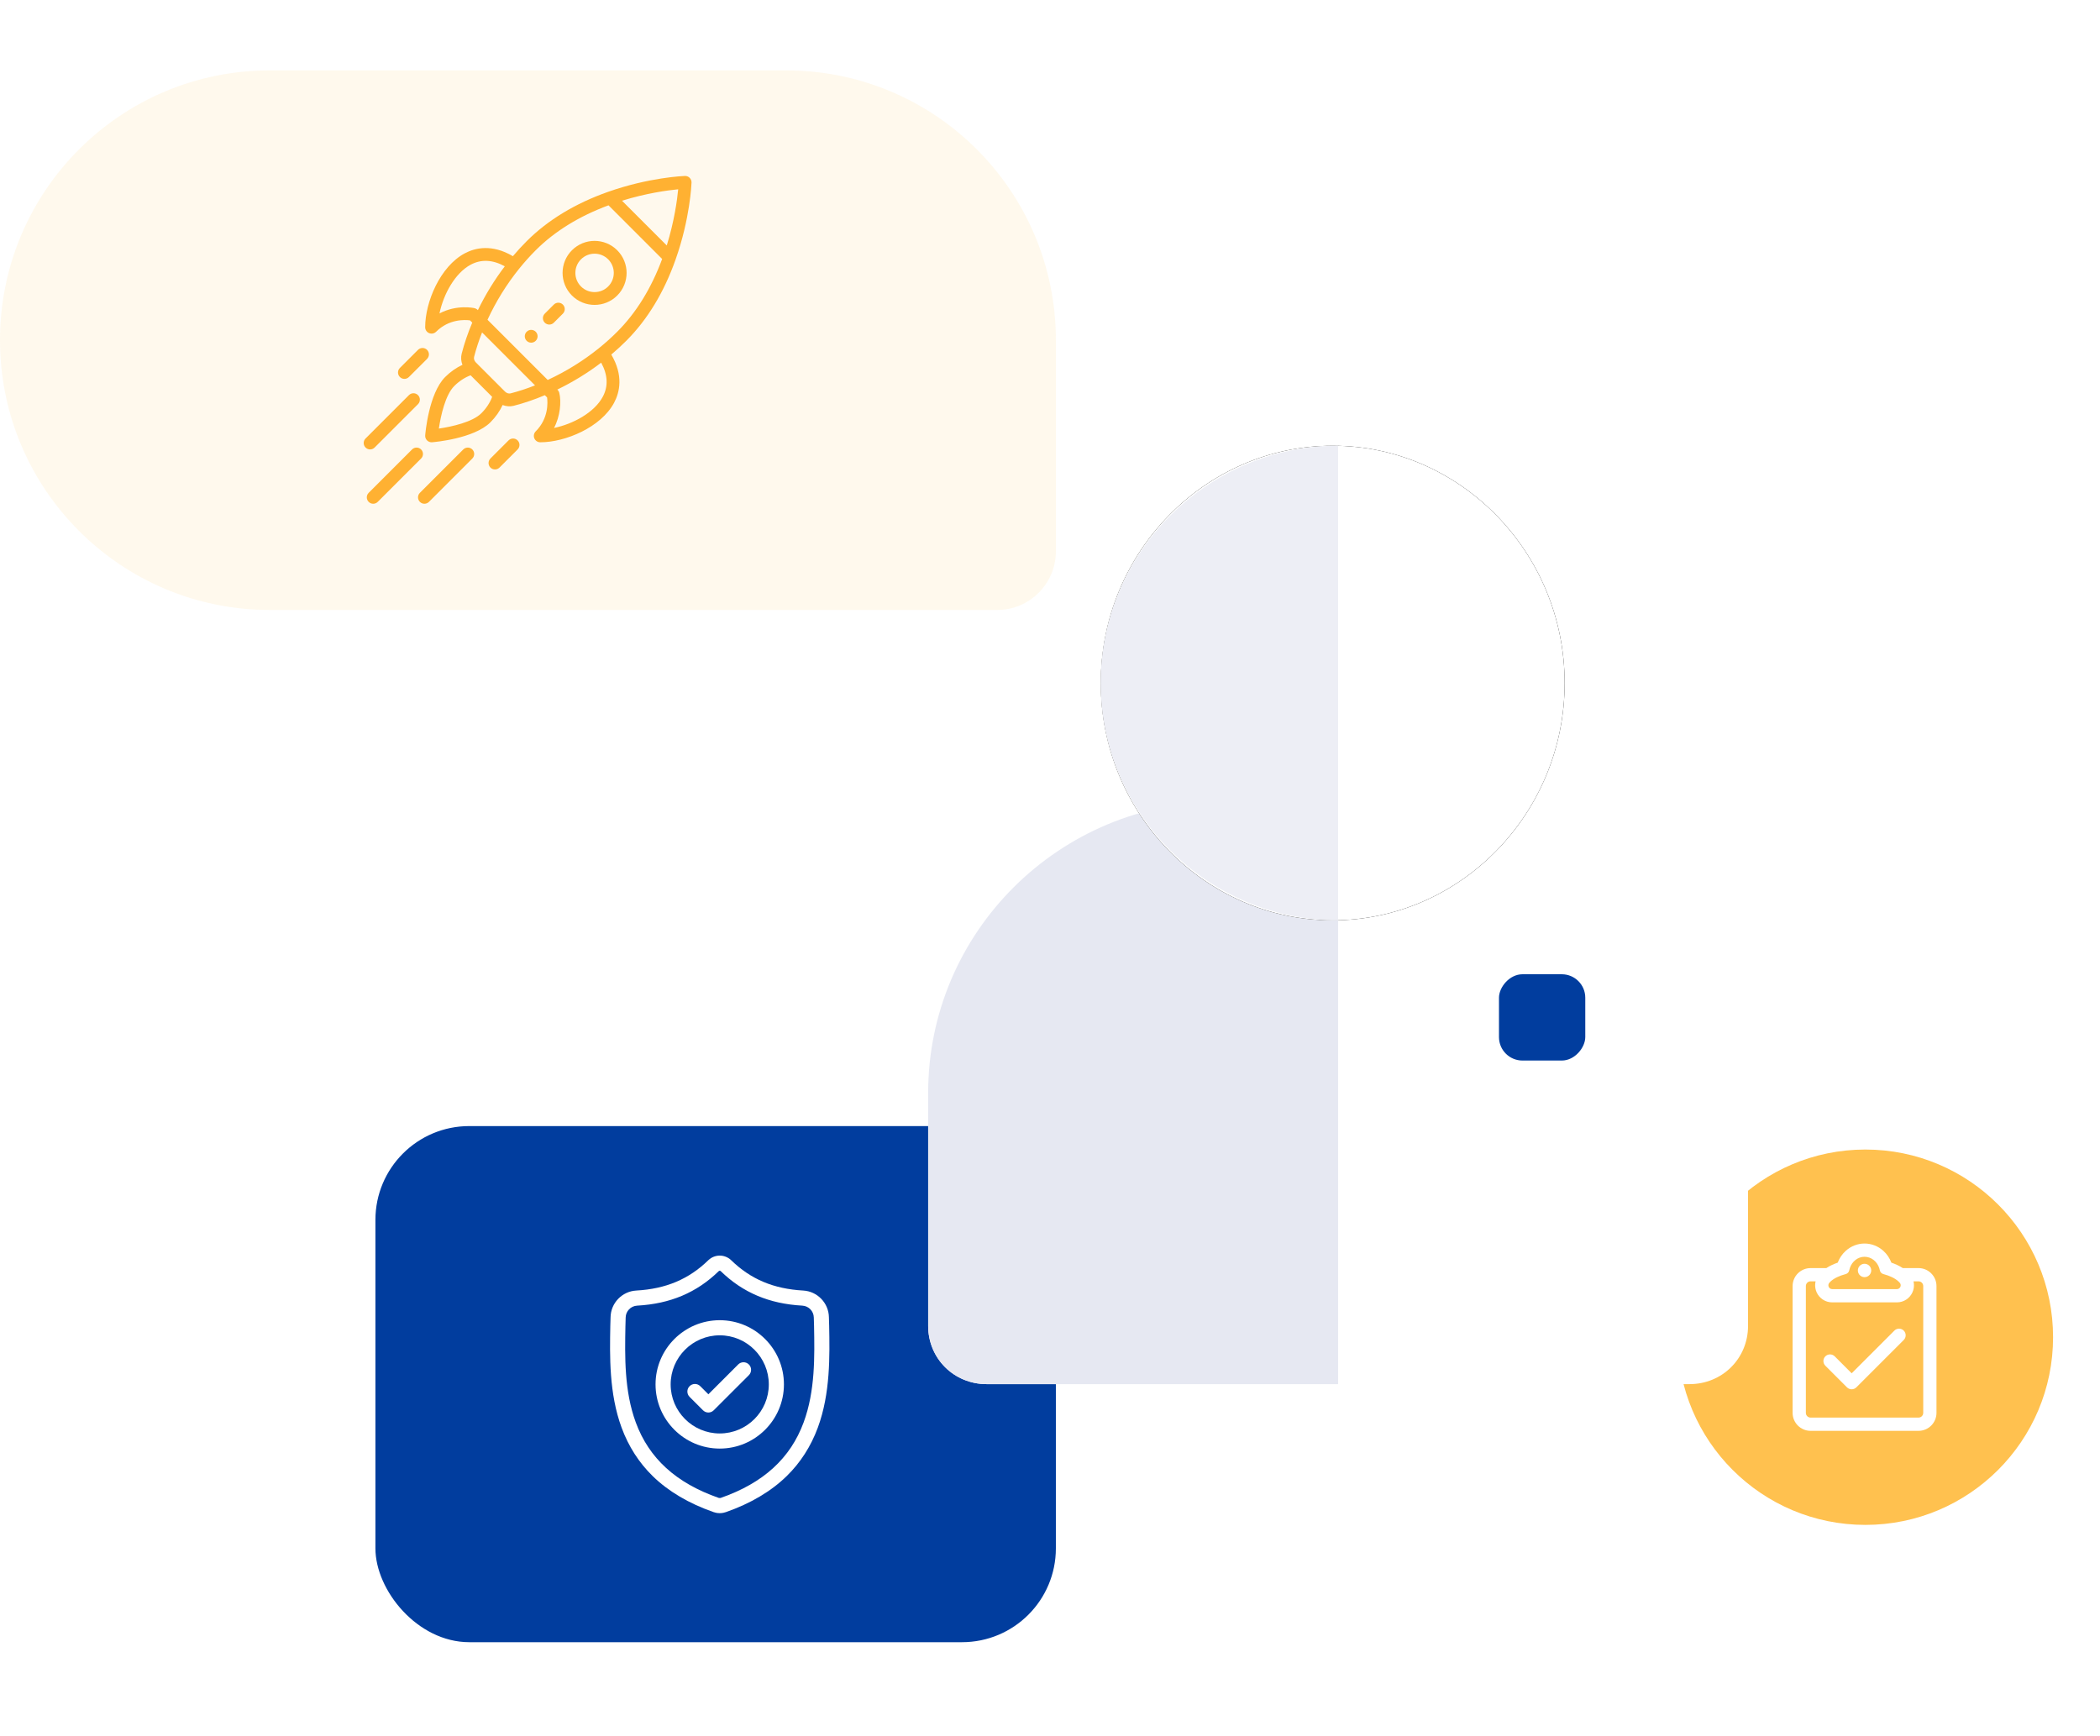 <?xml version="1.0" encoding="UTF-8"?>
<svg width="179px" height="148px" viewBox="0 0 179 148" version="1.1" xmlns="http://www.w3.org/2000/svg" xmlns:xlink="http://www.w3.org/1999/xlink">
    <!-- Generator: Sketch 55.1 (78136) - https://sketchapp.com -->
    <title>Group 7</title>
    <desc>Created with Sketch.</desc>
    <defs>
        <filter x="-104.3%" y="-110.0%" width="310.0%" height="282.5%" filterUnits="objectBoundingBox" id="filter-1">
            <feOffset dx="0" dy="0" in="SourceAlpha" result="shadowOffsetOuter1"></feOffset>
            <feGaussianBlur stdDeviation="15" in="shadowOffsetOuter1" result="shadowBlurOuter1"></feGaussianBlur>
            <feColorMatrix values="0 0 0 0 0   0 0 0 0 0   0 0 0 0 0  0 0 0 0.1 0" type="matrix" in="shadowBlurOuter1" result="shadowMatrixOuter1"></feColorMatrix>
            <feMerge>
                <feMergeNode in="shadowMatrixOuter1"></feMergeNode>
                <feMergeNode in="SourceGraphic"></feMergeNode>
            </feMerge>
        </filter>
        <path d="M35.402,-9.9475983e-14 C24.529,-9.9475983e-14 15.632,9.104 15.632,20.23 C15.632,31.356 24.529,40.46 35.402,40.46 C46.276,40.46 55.172,31.356 55.172,20.23 C55.172,9.104 46.276,-9.9475983e-14 35.402,-9.9475983e-14 Z" id="path-2"></path>
        <filter x="-113.8%" y="-111.2%" width="327.6%" height="322.4%" filterUnits="objectBoundingBox" id="filter-3">
            <feMorphology radius="5" operator="dilate" in="SourceAlpha" result="shadowSpreadOuter1"></feMorphology>
            <feOffset dx="0" dy="0" in="shadowSpreadOuter1" result="shadowOffsetOuter1"></feOffset>
            <feGaussianBlur stdDeviation="10" in="shadowOffsetOuter1" result="shadowBlurOuter1"></feGaussianBlur>
            <feColorMatrix values="0 0 0 0 0.125   0 0 0 0 0.145   0 0 0 0 0.2  0 0 0 0.05 0" type="matrix" in="shadowBlurOuter1"></feColorMatrix>
        </filter>
    </defs>
    <g id="Page-1" stroke="none" stroke-width="1" fill="none" fill-rule="evenodd">
        <g id="Staking-Copy-2" transform="translate(-353, -1232)">
            <g id="Group-7" transform="translate(353, 1238)">
                <g id="Group-11" transform="translate(143, 92)">
                    <g id="Group-6" fill="#FFC14F">
                        <circle id="Oval" cx="16" cy="16" r="16"></circle>
                    </g>
                    <g id="clipboard-verification-outlined-sign" transform="translate(9.778, 8)" fill="#FFFFFF" fill-rule="nonzero">
                        <path d="M9.412,2.107 C9.098,1.901 8.756,1.752 8.44,1.644 C8.293,1.256 8.057,0.908 7.754,0.635 C7.308,0.234 6.74,0.013 6.152,0.013 C5.565,0.013 4.997,0.234 4.551,0.635 C4.248,0.908 4.012,1.256 3.865,1.644 C3.549,1.752 3.207,1.901 2.893,2.107 L1.553,2.107 C0.708,2.107 0.021,2.794 0.021,3.639 L0.021,14.449 C0.021,15.295 0.708,15.982 1.553,15.982 L10.751,15.982 C11.596,15.982 12.284,15.295 12.284,14.449 L12.284,3.639 C12.284,2.794 11.596,2.107 10.751,2.107 L9.412,2.107 Z M4.847,2.303 C4.86,2.235 4.877,2.17 4.898,2.107 C5.084,1.544 5.576,1.142 6.152,1.142 C6.729,1.142 7.22,1.544 7.407,2.107 C7.428,2.17 7.445,2.235 7.458,2.303 C7.488,2.456 7.605,2.576 7.756,2.616 C8.303,2.76 8.749,2.976 9.034,3.236 C9.079,3.277 9.12,3.319 9.157,3.362 C9.337,3.574 9.188,3.9 8.91,3.9 L3.395,3.9 C3.117,3.9 2.968,3.574 3.148,3.362 C3.185,3.319 3.226,3.277 3.271,3.236 C3.555,2.976 4.002,2.76 4.549,2.616 C4.7,2.576 4.817,2.456 4.847,2.303 Z M11.155,3.639 L11.155,14.449 C11.155,14.672 10.974,14.853 10.751,14.853 L1.553,14.853 C1.331,14.853 1.15,14.672 1.15,14.449 L1.15,3.639 C1.15,3.416 1.331,3.236 1.553,3.236 L1.98,3.236 C1.966,3.292 1.956,3.349 1.95,3.406 C1.919,3.672 1.962,3.941 2.075,4.185 C2.187,4.428 2.364,4.635 2.585,4.784 C2.824,4.944 3.104,5.029 3.395,5.029 L8.91,5.029 C9.201,5.029 9.481,4.944 9.72,4.784 C9.941,4.635 10.118,4.428 10.23,4.185 C10.343,3.941 10.386,3.672 10.355,3.406 C10.349,3.349 10.338,3.292 10.325,3.236 L10.751,3.236 C10.974,3.236 11.155,3.416 11.155,3.639 Z" id="Shape"></path>
                        <path d="M6.152,2.88 C6.467,2.88 6.722,2.625 6.722,2.31 C6.722,2.238 6.709,2.17 6.685,2.107 C6.603,1.892 6.395,1.74 6.152,1.74 C5.91,1.74 5.702,1.892 5.62,2.107 C5.596,2.17 5.583,2.238 5.583,2.31 C5.583,2.625 5.838,2.88 6.152,2.88 Z" id="Path"></path>
                        <path d="M8.695,7.436 L5.055,11.076 L3.61,9.63 C3.389,9.41 3.032,9.41 2.811,9.63 C2.591,9.851 2.591,10.208 2.811,10.429 L4.656,12.274 C4.762,12.379 4.906,12.439 5.055,12.439 C5.205,12.439 5.349,12.379 5.454,12.274 L9.493,8.235 C9.714,8.014 9.714,7.657 9.493,7.436 C9.273,7.216 8.915,7.216 8.695,7.436 Z" id="Path"></path>
                    </g>
                </g>
                <rect id="Rectangle-Copy-13" fill="#013D9E" x="32" y="90" width="58" height="44" rx="8"></rect>
                <path d="M23,0 L67,0 C79.703,-2.33342044e-15 90,10.297 90,23 C90,35.703 79.703,46 67,46 L5,46 C2.239,46 3.38176876e-16,43.761 0,41 L0,23 C-1.55561363e-15,10.297 10.297,2.33342044e-15 23,0 Z" id="Rectangle-Copy-12" fill="#FFC14F" opacity="0.1" transform="translate(45, 23) scale(-1, 1) translate(-45, -23) "></path>
                <g id="communication" filter="url(#filter-1)" transform="translate(114, 72) scale(-1, 1) translate(-114, -72) translate(79, 32)">
                    <path d="M44.926,30.345 L24.959,30.345 C11.182,30.345 0,41.468 0,55.172 L0,75.034 C0,77.816 2.196,80 4.992,80 L64.893,80 C67.689,80 69.885,77.816 69.885,75.034 L69.885,55.172 C69.885,41.468 58.703,30.345 44.926,30.345 Z" id="Path" fill="#FFFFFF"></path>
                    <path d="M69.885,55.172 L69.885,75.034 C69.885,77.816 67.689,80 64.893,80 L34.943,80 L34.943,30.345 L44.926,30.345 C58.703,30.345 69.885,41.468 69.885,55.172 Z" id="Path" fill="#E6E8F2" fill-rule="nonzero"></path>
                    <g id="Path">
                        <use fill="black" fill-opacity="1" filter="url(#filter-3)" xlink:href="#path-2"></use>
                        <use fill="#FFFFFF" fill-rule="evenodd" xlink:href="#path-2"></use>
                    </g>
                    <path d="M55.172,20.23 C55.172,31.356 46.069,40.46 34.943,40.46 L34.943,-9.9475983e-14 C46.069,-9.9475983e-14 55.172,9.104 55.172,20.23 Z" id="Path" fill="#EDEEF5" fill-rule="nonzero"></path>
                    <rect id="Rectangle" fill="#013D9E" x="13.874" y="45.057" width="7.356" height="7.356" rx="2"></rect>
                </g>
                <g id="shield" transform="translate(52, 101)" fill="#FFFFFF" fill-rule="nonzero">
                    <path d="M18.676,6 L18.675,5.983 C18.666,5.772 18.659,5.549 18.655,5.301 C18.638,4.09 17.675,3.089 16.464,3.021 C13.94,2.88 11.987,2.057 10.318,0.431 L10.304,0.417 C9.76,-0.082 8.939,-0.082 8.394,0.417 L8.38,0.431 C6.711,2.057 4.758,2.88 2.234,3.021 C1.023,3.089 0.061,4.09 0.043,5.301 C0.039,5.548 0.032,5.771 0.023,5.983 L0.022,6.023 C-0.027,8.597 -0.088,11.801 0.984,14.709 C1.573,16.308 2.466,17.698 3.636,18.841 C4.97,20.142 6.716,21.175 8.827,21.911 C8.896,21.935 8.967,21.955 9.04,21.969 C9.143,21.99 9.246,22 9.349,22 C9.452,22 9.556,21.99 9.658,21.969 C9.731,21.955 9.803,21.935 9.872,21.911 C11.98,21.174 13.725,20.14 15.057,18.839 C16.227,17.696 17.12,16.306 17.71,14.706 C18.786,11.789 18.725,8.58 18.676,6 Z M16.501,14.26 C15.371,17.325 13.063,19.43 9.446,20.695 C9.434,20.699 9.42,20.703 9.406,20.706 C9.368,20.713 9.33,20.713 9.292,20.706 C9.278,20.703 9.264,20.699 9.252,20.695 C5.631,19.432 3.322,17.329 2.193,14.264 C1.205,11.583 1.261,8.642 1.31,6.048 L1.311,6.033 C1.321,5.81 1.327,5.577 1.331,5.32 C1.339,4.783 1.767,4.338 2.306,4.308 C3.734,4.228 4.989,3.952 6.143,3.464 C7.294,2.976 8.317,2.289 9.269,1.363 C9.318,1.322 9.381,1.322 9.429,1.363 C10.381,2.289 11.404,2.976 12.556,3.464 C13.709,3.952 14.964,4.228 16.393,4.308 C16.931,4.338 17.359,4.783 17.367,5.32 C17.371,5.578 17.378,5.812 17.388,6.033 C17.437,8.631 17.492,11.574 16.501,14.26 Z" id="Shape"></path>
                    <path d="M9.349,5.55 C6.331,5.55 3.877,8.005 3.877,11.022 C3.877,14.039 6.331,16.494 9.349,16.494 C12.366,16.494 14.821,14.039 14.821,11.022 C14.821,8.005 12.366,5.55 9.349,5.55 Z M9.349,15.205 C7.042,15.205 5.165,13.329 5.165,11.022 C5.165,8.715 7.042,6.838 9.349,6.838 C11.656,6.838 13.532,8.715 13.532,11.022 C13.532,13.329 11.656,15.205 9.349,15.205 Z" id="Shape"></path>
                    <path d="M10.921,9.323 L8.38,11.865 L7.69,11.175 C7.438,10.923 7.03,10.923 6.779,11.175 C6.527,11.426 6.527,11.834 6.779,12.086 L7.924,13.231 C8.05,13.357 8.215,13.42 8.38,13.42 C8.545,13.42 8.71,13.357 8.835,13.231 L11.833,10.234 C12.084,9.982 12.084,9.574 11.833,9.323 C11.581,9.071 11.173,9.071 10.921,9.323 Z" id="Path"></path>
                </g>
                <g id="startup" transform="translate(31, 9)" fill="#FFB132" fill-rule="nonzero">
                    <path d="M14.664,13.282 C14.45,13.069 14.105,13.069 13.891,13.282 C13.679,13.495 13.679,13.841 13.891,14.054 C14.105,14.267 14.45,14.267 14.664,14.054 C14.877,13.841 14.877,13.495 14.664,13.282 Z" id="Path"></path>
                    <path d="M21.61,6.335 C20.544,5.269 18.817,5.269 17.751,6.335 C16.687,7.399 16.687,9.13 17.751,10.195 C18.815,11.258 20.546,11.259 21.61,10.195 C22.677,9.128 22.677,7.402 21.61,6.335 Z M20.838,9.423 C20.2,10.061 19.161,10.061 18.523,9.423 C17.885,8.784 17.884,7.745 18.523,7.107 C19.163,6.467 20.199,6.467 20.838,7.107 C21.478,7.747 21.478,8.783 20.838,9.423 Z" id="Shape"></path>
                    <path d="M27.785,0.16 C27.678,0.053 27.532,-0.005 27.38,0 C27.257,0.005 24.318,0.123 20.825,1.357 C18.026,2.346 15.693,3.761 13.891,5.563 C13.487,5.967 13.094,6.395 12.718,6.84 C10.936,5.791 9.508,6.12 8.606,6.603 C6.527,7.715 5.241,10.736 5.241,12.896 C5.241,13.117 5.374,13.316 5.578,13.4 C5.645,13.428 5.716,13.442 5.787,13.442 C5.929,13.442 6.068,13.386 6.173,13.282 C7.269,12.186 8.621,12.254 9.063,12.312 L9.254,12.503 C8.877,13.399 8.574,14.289 8.352,15.154 C8.272,15.468 8.299,15.799 8.418,16.102 C7.893,16.345 7.386,16.7 6.944,17.142 C5.539,18.547 5.254,21.971 5.243,22.116 C5.23,22.275 5.288,22.432 5.401,22.545 C5.504,22.647 5.643,22.705 5.787,22.705 C5.801,22.705 5.815,22.704 5.83,22.703 C5.975,22.692 9.399,22.406 10.804,21.001 C11.245,20.56 11.601,20.053 11.843,19.528 C12.164,19.654 12.494,19.669 12.791,19.593 C13.657,19.371 14.547,19.068 15.442,18.692 L15.633,18.883 C15.691,19.325 15.76,20.677 14.664,21.773 C14.508,21.929 14.461,22.164 14.545,22.368 C14.63,22.572 14.829,22.705 15.05,22.705 C17.21,22.705 20.23,21.418 21.342,19.34 C21.826,18.437 22.154,17.009 21.106,15.227 C21.55,14.851 21.979,14.458 22.383,14.054 C24.185,12.252 25.6,9.919 26.588,7.12 C27.823,3.627 27.941,0.689 27.945,0.565 C27.95,0.414 27.893,0.267 27.785,0.16 Z M6.461,11.722 C6.8,10.081 7.785,8.28 9.121,7.565 C10.014,7.088 10.99,7.134 12.028,7.702 C11.144,8.865 10.375,10.118 9.734,11.44 C9.726,11.435 9.628,11.312 9.445,11.271 C9.37,11.254 7.926,10.943 6.461,11.722 Z M10.032,20.229 C9.281,20.98 7.521,21.376 6.408,21.537 C6.57,20.424 6.966,18.664 7.716,17.914 C8.136,17.493 8.624,17.175 9.114,16.995 L10.95,18.832 C10.771,19.322 10.452,19.809 10.032,20.229 Z M12.52,18.536 C12.362,18.576 12.179,18.517 12.043,18.381 C11.337,17.675 11.061,17.399 10.974,17.312 C10.815,17.153 10.426,16.763 9.565,15.902 C9.429,15.766 9.369,15.583 9.41,15.425 C9.584,14.745 9.813,14.046 10.091,13.341 L14.605,17.854 C13.899,18.133 13.201,18.361 12.52,18.536 Z M20.38,18.824 C19.665,20.161 17.865,21.145 16.224,21.484 C16.747,20.5 16.862,19.247 16.671,18.487 C16.627,18.31 16.512,18.222 16.505,18.211 C17.828,17.57 19.08,16.802 20.243,15.918 C20.811,16.956 20.858,17.932 20.38,18.824 Z M21.611,13.282 C21.119,13.774 20.589,14.249 20.037,14.694 C18.708,15.764 17.246,16.67 15.686,17.392 L10.554,12.26 C11.275,10.7 12.181,9.237 13.251,7.909 C13.697,7.356 14.172,6.826 14.663,6.335 C16.28,4.718 18.367,3.431 20.868,2.504 L25.441,7.078 C24.515,9.578 23.228,11.665 21.611,13.282 Z M25.834,5.927 L22.019,2.112 C24.097,1.466 25.905,1.224 26.808,1.138 C26.721,2.04 26.479,3.848 25.834,5.927 Z" id="Shape"></path>
                    <path d="M13.12,22.545 C12.906,22.331 12.561,22.332 12.348,22.545 L10.804,24.089 C10.591,24.302 10.591,24.648 10.804,24.861 C11.018,25.074 11.363,25.074 11.576,24.861 L13.12,23.316 C13.333,23.103 13.333,22.758 13.12,22.545 Z" id="Path"></path>
                    <path d="M5.401,14.826 C5.188,14.613 4.842,14.613 4.629,14.826 L3.085,16.369 C2.872,16.582 2.872,16.928 3.085,17.141 C3.298,17.354 3.643,17.354 3.857,17.141 L5.401,15.598 C5.614,15.385 5.614,15.039 5.401,14.826 Z" id="Path"></path>
                    <path d="M9.26,23.317 C9.047,23.104 8.702,23.104 8.488,23.317 L4.791,27.014 C4.578,27.227 4.578,27.572 4.791,27.786 C5.004,27.999 5.35,27.999 5.563,27.786 L9.26,24.089 C9.473,23.876 9.473,23.53 9.26,23.317 Z" id="Path"></path>
                    <path d="M4.894,23.317 C4.681,23.104 4.335,23.104 4.122,23.317 L0.425,27.014 C0.212,27.227 0.212,27.572 0.425,27.786 C0.638,27.999 0.983,27.999 1.197,27.786 L4.894,24.089 C5.107,23.876 5.107,23.53 4.894,23.317 Z" id="Path"></path>
                    <path d="M4.629,18.685 C4.415,18.472 4.07,18.472 3.857,18.685 L0.16,22.382 C-0.053,22.596 -0.053,22.941 0.16,23.154 C0.373,23.368 0.719,23.368 0.932,23.154 L4.629,19.457 C4.842,19.244 4.842,18.898 4.629,18.685 Z" id="Path"></path>
                    <path d="M16.979,10.966 C16.766,10.753 16.42,10.753 16.207,10.966 L15.435,11.738 C15.222,11.951 15.222,12.297 15.435,12.51 C15.649,12.723 15.994,12.723 16.207,12.51 L16.979,11.738 C17.192,11.525 17.192,11.18 16.979,10.966 Z" id="Path"></path>
                </g>
            </g>
        </g>
    </g>
</svg>